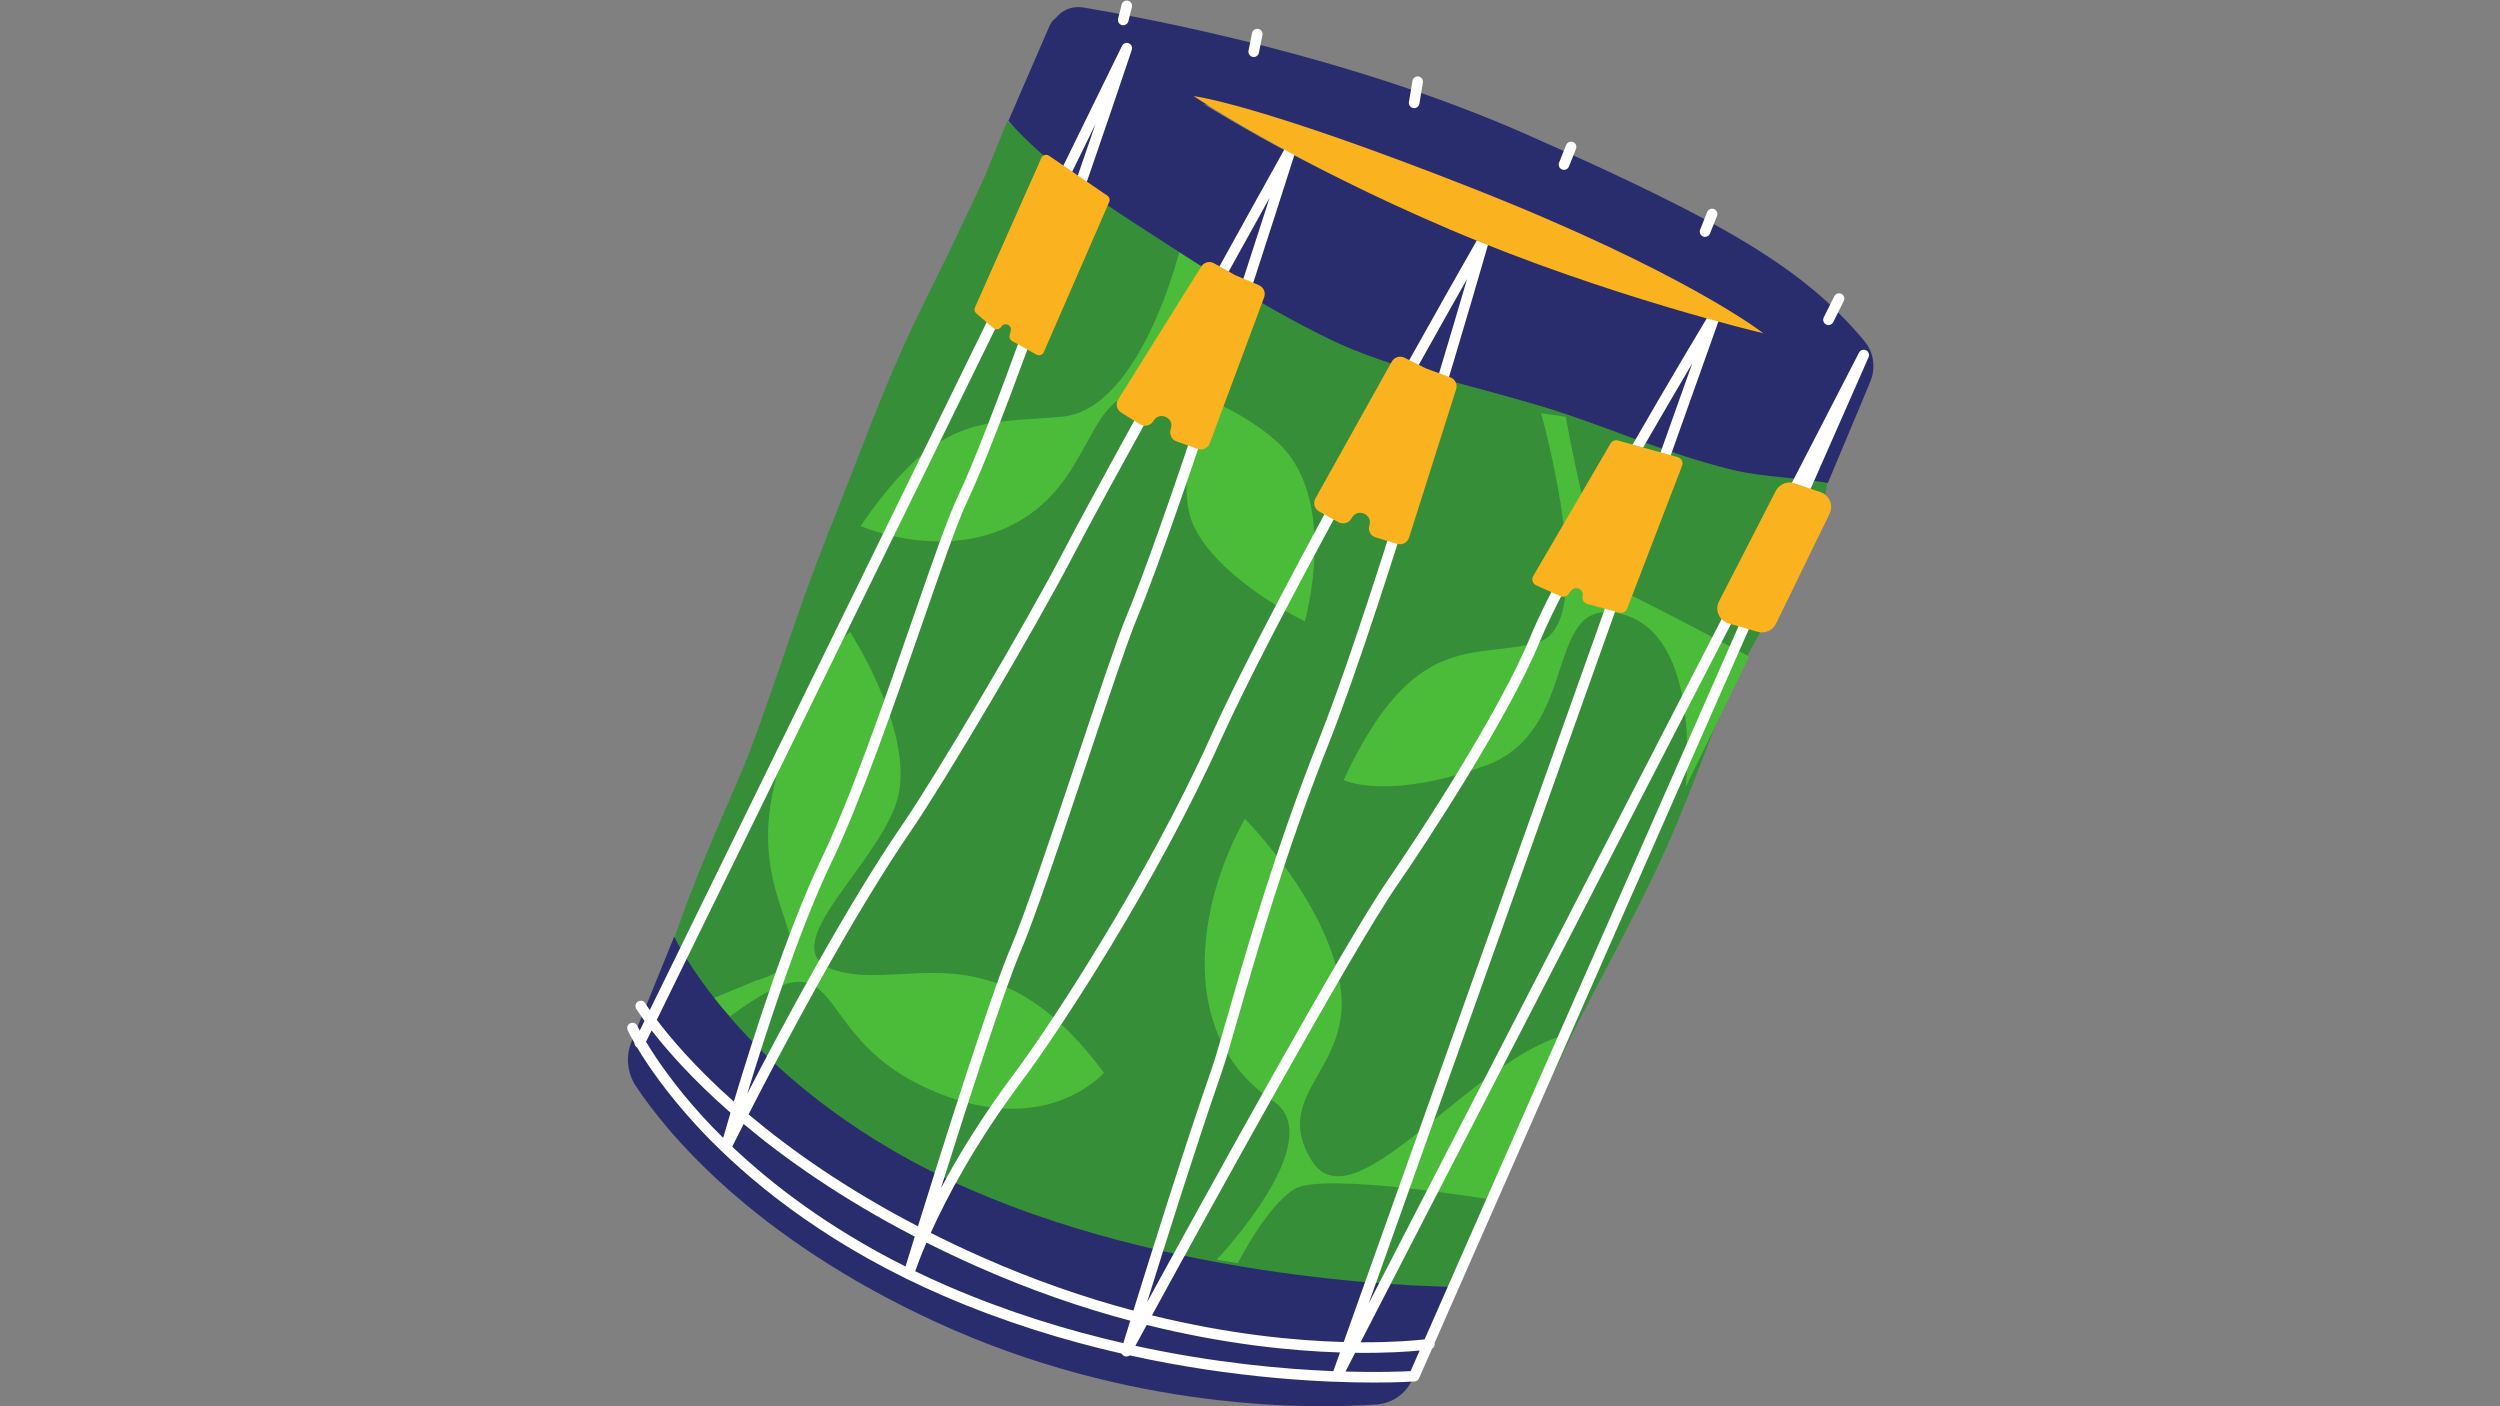 <svg xmlns="http://www.w3.org/2000/svg" xmlns:xlink="http://www.w3.org/1999/xlink" width="1920" zoomAndPan="magnify" viewBox="0 0 1440 810" height="1080" preserveAspectRatio="xMidYMid meet" version="1.0"><rect x="0" y="0" width="1440" height="810" fill="#808080" stroke="none"/><defs><clipPath id="468dbd8bed"><path d="M 361.262 4 L 1079.09 4 L 1079.09 810 L 361.262 810 Z M 361.262 4 " clip-rule="nonzero"/></clipPath></defs><path fill="#368e39" d="M 580.148 69.887 C 580.148 69.887 750.012 216.219 1052.602 277.473 C 1052.602 277.473 1051.953 290.156 1039.816 316.59 C 1027.684 343.027 1006.801 372.344 991.957 408.523 C 977.117 444.707 968.5 472.766 944.777 519.934 C 921.051 567.105 914.066 577.125 897.055 613.605 C 880.051 650.086 863.469 685.82 853.562 707.605 C 843.656 729.387 838.164 740.871 838.164 740.871 C 838.164 740.871 501.348 748.438 388.641 540.113 C 388.641 540.113 394.359 521.07 412.551 478.367 C 430.742 435.668 428.652 443.203 444.902 396.477 C 460.75 350.887 463.047 342.156 483.254 291.324 C 503.457 240.496 511.539 216.102 533.781 171.367 C 556.035 126.629 567.586 100.75 567.586 100.75 L 580.148 69.887 " fill-opacity="1" fill-rule="nonzero"/><path fill="#4bbc39" d="M 887.672 238.016 C 887.672 238.016 922.199 359.906 885.641 370.066 C 849.082 380.223 814.551 361.938 773.934 449.297 C 773.934 449.297 798.301 461.48 855.176 441.168 C 912.043 420.852 887.672 341.625 934.383 353.812 C 981.098 366.004 970.945 453.355 970.945 453.355 L 1007.504 378.191 C 1007.504 378.191 946.574 345.688 932.355 339.594 C 918.141 333.5 901.891 240.051 901.891 240.051 Z M 410.371 575.246 L 420.527 585.406 C 489.586 534.621 463.176 593.531 532.234 626.031 C 601.289 658.535 635.82 617.902 635.82 617.902 C 572.855 532.586 522.078 571.184 481.461 558.992 C 440.836 546.805 511.926 493.988 518.016 455.391 C 524.109 416.789 489.586 363.973 489.586 363.973 C 489.586 363.973 459.117 388.352 444.902 457.414 C 430.684 526.492 483.492 550.867 434.746 565.086 Z M 680.504 140.504 C 680.504 140.504 658.164 235.988 611.449 240.051 C 564.734 244.117 540.359 238.016 495.676 303.027 C 495.676 303.027 546.449 325.371 589.105 298.961 C 631.758 272.555 625.664 221.77 664.254 225.828 C 702.844 229.895 672.379 274.59 688.629 305.059 C 704.879 335.531 751.586 357.879 751.586 357.879 C 751.586 357.879 771.902 286.773 735.344 254.27 C 698.781 221.77 656.129 225.828 670.348 195.355 C 684.562 164.887 694.723 148.633 694.723 148.633 Z M 700.812 725.574 C 700.812 725.574 766.641 656.387 733.312 634.156 C 678.473 597.59 688.629 522.426 717.062 471.641 C 717.062 471.641 763.777 518.367 771.902 567.117 C 780.027 615.875 731.277 630.098 755.652 668.695 C 780.027 707.293 849.082 607.75 903.918 595.562 L 859.234 691.039 C 859.234 691.039 761.746 674.789 745.496 684.949 C 729.246 695.102 712.996 727.605 712.996 727.605 L 700.812 725.574 " fill-opacity="1" fill-rule="nonzero"/><g clip-path="url(#468dbd8bed)"><path fill="#2a2d6d" d="M 1060.312 258.336 C 1060.312 258.336 979.07 164.887 857.207 114.102 C 735.344 63.309 595.199 36.902 595.199 36.902 L 606.168 13.582 C 609.316 6.887 616.52 3.098 623.812 4.305 C 661.301 10.535 777.336 32.281 879.551 77.535 C 993.734 128.082 1038.906 154.473 1073.91 196.469 C 1079.395 203.051 1080.602 212.203 1077.156 220.047 Z M 837.473 741.109 C 837.473 741.109 687.727 741.328 558.668 685.07 C 429.613 628.812 388.363 539.43 388.363 539.43 L 363.68 600.203 C 360.281 608.59 361.273 618.09 366.273 625.629 C 383.633 651.766 432.918 712.762 539.598 761.738 C 651.09 812.926 755.297 811.613 792.902 808.992 C 801.902 808.367 809.82 802.824 813.512 794.578 Z M 622.504 10.535 C 780.348 136.117 1006.848 191.051 1067.324 204 C 1075.262 205.699 1079.676 214.199 1076.543 221.68 L 1052.863 278.156 C 1034.613 275.09 1013.879 274.621 997.348 270.523 C 957.164 260.562 924.566 245.047 887.672 233.957 C 845.59 221.305 799.98 212.012 765.809 195.355 C 721.34 173.688 679.289 145.129 650.039 126.285 C 602.309 95.551 580.84 69.602 580.84 69.602 L 604.496 15 C 607.555 7.934 616.477 5.738 622.504 10.535 " fill-opacity="1" fill-rule="nonzero"/></g><path fill="#ffffff" d="M 649.949 12.246 L 651.973 4.121 C 652.387 2.488 651.395 0.832 649.762 0.426 C 648.121 0.008 646.477 1.008 646.062 2.641 L 644.035 10.77 C 643.629 12.402 644.617 14.055 646.25 14.465 C 646.5 14.523 646.746 14.555 646.992 14.555 C 648.355 14.555 649.598 13.633 649.949 12.246 Z M 725.129 30.391 L 727.156 20.23 C 727.492 18.586 726.418 16.977 724.766 16.648 C 723.133 16.312 721.516 17.383 721.188 19.035 L 719.152 29.195 C 718.824 30.84 719.895 32.449 721.547 32.777 C 721.742 32.816 721.945 32.844 722.141 32.844 C 723.566 32.844 724.84 31.836 725.129 30.391 Z M 817.559 59.75 L 819.59 47.559 C 819.867 45.898 818.746 44.332 817.086 44.055 C 815.418 43.77 813.855 44.898 813.578 46.559 L 811.543 58.746 C 811.266 60.402 812.391 61.98 814.047 62.258 C 814.223 62.281 814.391 62.297 814.559 62.297 C 816.016 62.297 817.309 61.238 817.559 59.75 Z M 900.871 97.848 C 900.496 97.848 900.117 97.777 899.742 97.629 C 898.18 97 897.418 95.227 898.043 93.664 L 902.102 83.512 C 902.734 81.949 904.512 81.188 906.066 81.812 C 907.629 82.434 908.387 84.207 907.762 85.777 L 903.703 95.93 C 903.227 97.125 902.078 97.848 900.871 97.848 Z M 982.117 136.445 C 981.738 136.445 981.355 136.375 980.988 136.227 C 979.418 135.602 978.664 133.824 979.285 132.262 L 983.352 122.109 C 983.977 120.547 985.75 119.785 987.305 120.414 C 988.867 121.039 989.629 122.809 989.004 124.371 L 984.945 134.527 C 984.465 135.723 983.324 136.445 982.117 136.445 Z M 1053.199 187.23 C 1052.742 187.23 1052.277 187.129 1051.84 186.906 C 1050.336 186.16 1049.723 184.328 1050.477 182.824 L 1056.57 170.629 C 1057.324 169.125 1059.156 168.52 1060.66 169.27 C 1062.164 170.023 1062.77 171.848 1062.023 173.359 L 1055.93 185.547 C 1055.395 186.609 1054.316 187.23 1053.199 187.23 Z M 378.309 587.418 C 385.797 597.379 399.992 614.367 422.691 634.539 C 433.352 599.074 453.809 534.762 473.277 494.402 C 489.898 459.938 509.68 402.785 525.582 356.859 C 536.422 325.535 545.785 298.484 551.305 286.891 C 570.043 247.551 609.336 134.879 630.996 71.488 Z M 372.121 600.051 C 377.723 609.422 388.262 625.18 405.145 643.598 C 408.57 647.336 412.371 651.301 416.547 655.418 C 417.496 652.105 418.934 647.145 420.773 640.941 C 398.32 621.246 383.68 604.309 375.324 593.52 Z M 431.168 641.875 C 455.047 662.008 487.023 684.656 528.73 706.363 C 542.777 661.168 570.836 572.23 582.098 546.004 C 590.254 526.988 606.258 479.156 620.379 436.941 C 632.434 400.898 643.824 366.852 649.207 353.988 C 668.508 307.805 712.133 173.586 731.297 113.906 C 701.523 167.5 636.008 285.672 618.43 319.504 C 595.469 363.688 543.16 451.762 525.027 478.117 C 490.262 528.648 449.762 605.543 431.168 641.875 Z M 421.766 660.477 C 444.465 681.992 477.066 707.223 521.574 729.496 C 522.672 725.934 524.508 719.957 526.891 712.277 C 484.945 690.523 452.613 667.766 428.344 647.426 C 425.188 653.637 422.922 658.156 421.766 660.477 Z M 536.098 710.141 C 545.262 714.762 554.871 719.324 564.953 723.805 C 595.945 737.586 625.504 747.629 652.832 754.91 C 663.152 721.66 682.918 658.734 697.816 615.969 C 700.121 609.359 703.355 598.086 707.453 583.828 C 718.391 545.781 734.91 488.273 759.355 426.859 C 785.875 360.242 828.215 218.137 845.031 160.688 C 813.637 216.137 733.164 359.629 702.93 426.789 C 665.992 508.82 610.105 593.977 588.824 622.363 C 561.75 658.477 545.281 689.801 536.098 710.141 Z M 663.527 757.652 C 708.164 768.633 746.242 772.246 773.98 773.016 L 974.727 209.34 C 949.16 252.59 900.484 336.32 887.078 369.168 C 869.32 412.691 821.598 485.551 804.703 509.957 C 779.402 546.523 695.082 699.902 663.527 757.652 Z M 783.68 773.176 C 802.691 773.262 815.559 772.066 820.566 771.484 L 1030.754 294.066 Z M 527.16 732.246 C 533.039 735.094 539.113 737.883 545.391 740.605 C 580.188 755.691 614.809 766.262 647.043 773.648 C 647.93 770.77 649.289 766.348 651.031 760.727 C 623.469 753.375 593.676 743.246 562.48 729.375 C 552.414 724.902 542.805 720.34 533.633 715.723 C 530.273 723.547 528.207 729.219 527.16 732.246 Z M 653.961 775.195 C 699.117 785.016 739.211 788.629 768.004 789.785 L 771.836 779.02 C 743.559 778.109 705.219 774.281 660.52 763.164 C 657.73 768.27 655.504 772.355 653.961 775.195 Z M 774.988 790.023 C 794.57 790.586 807.879 790.016 812.52 789.75 L 817.738 777.902 C 810.762 778.574 798.012 779.438 780.562 779.219 Z M 791.398 796.348 C 762.957 796.348 711.223 794.059 650.684 780.703 C 649.84 781.359 648.672 781.555 647.625 781.117 C 646.93 780.82 646.391 780.297 646.074 779.668 C 613.379 772.203 578.27 761.5 542.965 746.195 C 535.977 743.168 529.234 740.051 522.727 736.867 C 522.664 736.855 522.598 736.844 522.527 736.816 C 522.133 736.699 521.773 736.5 521.477 736.254 C 462.211 707.047 423.328 672.504 400.438 647.484 C 383.312 628.762 372.684 612.934 366.953 603.328 C 365.953 602.773 365.379 601.727 365.383 600.648 C 362.887 596.301 361.688 593.73 361.543 593.422 C 360.836 591.898 361.5 590.086 363.027 589.379 C 364.551 588.672 366.367 589.336 367.074 590.859 C 367.094 590.902 367.547 591.871 368.48 593.629 L 371.219 588.043 C 368.051 583.656 366.535 581.156 366.457 581.016 C 365.598 579.562 366.082 577.699 367.527 576.84 C 368.98 575.988 370.844 576.473 371.703 577.918 C 371.762 578.016 372.586 579.383 374.27 581.816 L 646.281 26.422 C 646.992 24.973 648.691 24.328 650.172 24.941 C 651.656 25.547 652.418 27.199 651.91 28.723 C 651.23 30.766 583.473 233.523 556.801 289.512 C 551.434 300.793 542.121 327.695 531.336 358.852 C 515.391 404.926 495.539 462.27 478.762 497.055 C 460.551 534.801 441.422 593.84 430.414 630.023 C 450.605 590.957 487.738 521.562 520.004 474.664 C 538.055 448.43 590.145 360.719 613.023 316.691 C 635.918 272.637 739.824 86.043 740.867 84.156 C 741.629 82.793 743.293 82.219 744.734 82.848 C 746.172 83.465 746.902 85.074 746.43 86.562 C 745.773 88.648 679.918 296.293 654.82 356.336 C 649.535 368.992 638.176 402.938 626.156 438.879 C 611.312 483.266 595.953 529.164 587.699 548.406 C 578.406 570.043 556.918 636.934 541.996 684.375 C 551.781 665.965 565.422 643.426 583.949 618.711 C 605.098 590.496 660.648 505.859 697.371 424.285 C 735.234 340.191 851.359 137.207 852.527 135.168 C 853.297 133.824 854.938 133.27 856.363 133.871 C 857.781 134.473 858.531 136.039 858.105 137.516 C 857.512 139.582 798.645 344.648 765.023 429.113 C 740.68 490.25 724.211 547.582 713.312 585.508 C 709.188 599.863 705.93 611.203 703.566 617.973 C 689.629 657.973 671.418 715.691 660.699 750.125 C 694.043 689.148 774.883 542.34 799.695 506.484 C 816.48 482.234 863.887 409.883 881.441 366.871 C 899.961 321.473 981.957 185.219 985.441 179.441 C 986.246 178.098 987.938 177.586 989.352 178.258 C 990.766 178.93 991.449 180.562 990.918 182.035 L 788.352 750.816 L 1070.805 203.102 C 1071.559 201.637 1073.34 201.043 1074.824 201.746 C 1076.309 202.457 1076.961 204.219 1076.301 205.73 L 826.328 773.512 C 826.348 773.59 826.359 773.66 826.375 773.738 C 826.566 775.027 825.93 776.25 824.855 776.848 L 817.352 793.91 C 816.902 794.934 815.918 795.633 814.797 795.715 C 814.469 795.742 806.008 796.348 791.398 796.348 " fill-opacity="1" fill-rule="nonzero"/><path fill="#fab21e" d="M 1015.648 191.941 C 1015.648 191.941 970.945 156.758 847.051 108 C 723.152 59.25 687.559 55.363 687.559 55.363 C 687.559 55.363 744.5 93.613 835.383 132.297 C 926.266 170.977 1015.648 191.941 1015.648 191.941 Z M 1022.852 282.785 L 990.176 346.336 C 987.582 351.379 990.242 357.543 995.695 359.105 L 1012.422 363.914 C 1016.621 365.121 1021.09 363.133 1023 359.207 L 1053.82 295.934 C 1056.188 291.066 1053.762 285.227 1048.645 283.477 L 1033.77 278.383 C 1029.543 276.938 1024.895 278.809 1022.852 282.785 Z M 927.664 255.461 L 883.137 331.809 C 882 333.75 882.809 336.254 884.867 337.164 L 898.883 343.402 C 900.488 344.117 902.379 343.621 903.438 342.215 L 904.871 340.309 C 907.312 337.051 912.461 339.426 911.582 343.395 C 911.145 345.363 912.332 347.332 914.273 347.859 L 932.711 352.891 C 934.582 353.398 936.531 352.41 937.227 350.598 L 968.883 268.289 C 969.684 266.211 968.512 263.895 966.363 263.293 L 931.938 253.727 C 930.285 253.27 928.527 253.977 927.664 255.461 Z M 582.988 196.473 L 597.02 204.258 C 598.566 205.117 600.516 204.457 601.219 202.84 L 638.895 116.371 C 639.469 115.047 639.023 113.512 637.836 112.699 L 604.258 89.723 C 602.715 88.664 600.586 89.262 599.832 90.98 L 561.578 177.066 C 561.043 178.277 561.359 179.699 562.363 180.559 L 572.191 188.988 C 573.598 190.195 575.762 189.844 576.711 188.25 C 578.484 185.293 583.027 187.18 582.188 190.523 L 581.535 193.125 C 581.207 194.441 581.809 195.816 582.988 196.473 Z M 645.844 237.68 L 656.645 244.398 C 659.176 245.973 662.492 245.258 664.152 242.785 L 664.602 242.102 C 668.25 236.66 676.652 240.973 674.359 247.105 C 673.281 249.996 674.781 253.211 677.684 254.242 L 689.824 258.547 C 692.664 259.555 695.785 258.098 696.836 255.27 L 728.141 171.254 C 729.176 168.488 727.84 165.387 725.109 164.238 L 711.746 158.617 C 711.543 158.535 711.355 158.441 711.172 158.332 L 699.301 151.648 C 696.734 150.199 693.477 151.035 691.914 153.531 L 644.082 230.062 C 642.461 232.652 643.258 236.066 645.844 237.68 Z M 757.684 287.078 L 801.676 208.281 C 803.117 205.699 806.328 204.711 808.969 206.035 L 821.152 212.125 C 821.34 212.219 821.535 212.301 821.734 212.371 L 835.363 217.328 C 838.145 218.344 839.637 221.371 838.738 224.191 L 811.621 309.648 C 810.711 312.523 807.664 314.129 804.773 313.266 L 792.441 309.566 C 789.488 308.676 787.836 305.543 788.766 302.602 C 790.75 296.359 782.145 292.473 778.773 298.09 L 778.355 298.785 C 776.824 301.344 773.547 302.219 770.941 300.773 L 759.82 294.598 C 757.156 293.113 756.195 289.742 757.684 287.078 " fill-opacity="1" fill-rule="nonzero"/></svg>